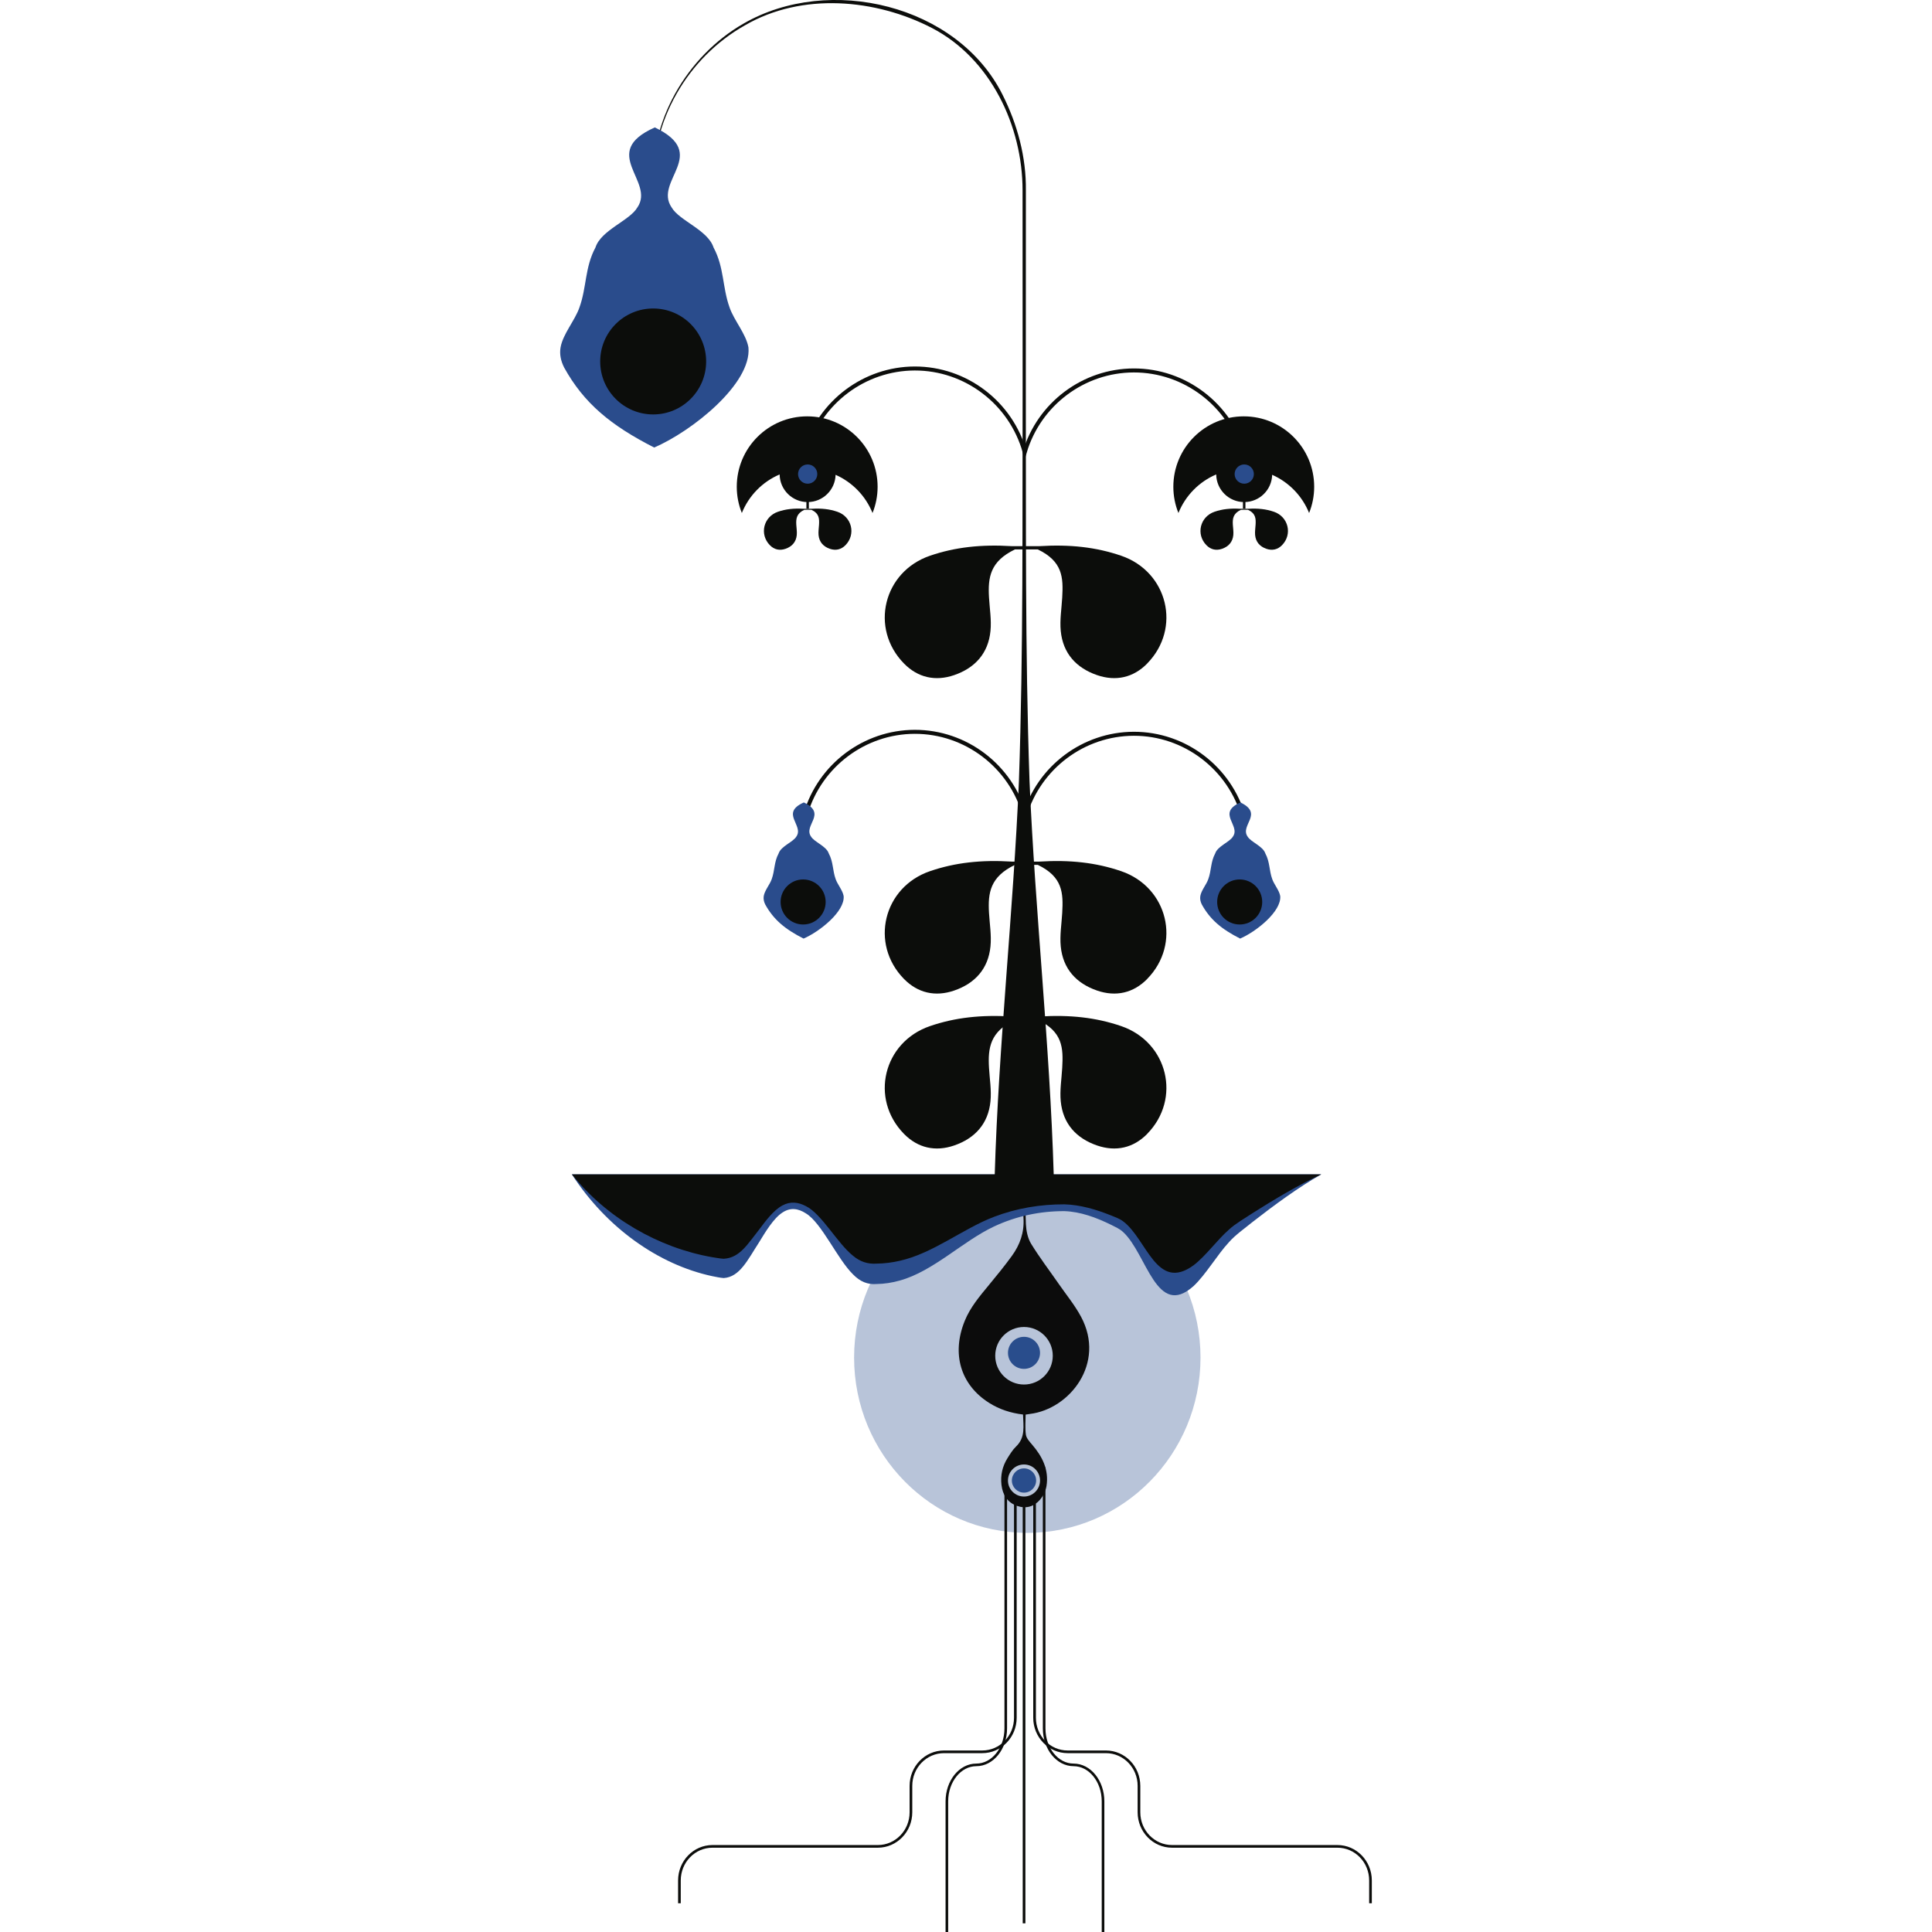 <?xml version="1.0" encoding="UTF-8"?>
<svg id="Planta" xmlns="http://www.w3.org/2000/svg" width="100" height="100" viewBox="0 0 100 100">
  <g id="background" data-name="background">
    <ellipse cx="53.173" cy="70.269" rx="8.965" ry="9.072" fill="#2a4c8c" opacity=".33"/>
  </g>
  <g id="root">
    <line x1="53.005" y1="77.55" x2="53.005" y2="99.551" fill="none" stroke="#0c0d0b" stroke-miterlimit="10" stroke-width=".138"/>
    <path d="M52.554,77.55v11.361c0,.974-.767,1.763-1.712,1.763h-1.98c-.946,0-1.712.789-1.712,1.763v1.368c0,.974-.767,1.763-1.712,1.763h-8.559c-.946,0-1.712.789-1.712,1.763v1.181" fill="none" stroke="#0c0d0b" stroke-miterlimit="10" stroke-width=".138"/>
    <path d="M52.058,75.947v13.513c0,1.044-.682,1.89-1.524,1.89h0c-.842,0-1.524.846-1.524,1.89v6.761" fill="none" stroke="#0c0d0b" stroke-miterlimit="10" stroke-width=".135"/>
    <path d="M53.549,77.55v11.361c0,.974.767,1.763,1.712,1.763h1.98c.946,0,1.712.789,1.712,1.763v1.368c0,.974.767,1.763,1.712,1.763h8.559c.946,0,1.712.789,1.712,1.763v1.181" fill="none" stroke="#0c0d0b" stroke-miterlimit="10" stroke-width=".138"/>
    <path d="M54.045,75.947v13.513c0,1.044.682,1.89,1.524,1.89h0c.842,0,1.524.846,1.524,1.89v6.761" fill="none" stroke="#0c0d0b" stroke-miterlimit="10" stroke-width=".135"/>
  </g>
  <g id="seed">
    <g>
      <path d="M53.309,73.185c2.054-.247,3.937-2.619,2.646-5.029-.321-.6-.762-1.135-1.152-1.698-.481-.694-.996-1.367-1.436-2.086-.175-.287-.25-.668-.267-1.012-.039-.782-.012-1.567-.014-2.351,0-.091-.011-.182-.017-.272-.028,0-.055,0-.083-.001-.007.079-.02.158-.02.238,0,.695-.032,1.392.01,2.084.044.737-.184,1.373-.602,1.948-.376.518-.782,1.015-1.19,1.509-.477.578-.962,1.147-1.249,1.853-.695,1.708-.214,3.317,1.271,4.25.528.332,1.107.52,1.746.597.013.591.138,1.181-.363,1.659-.177.169-.31.391-.442.601-.264.422-.369.888-.311,1.381.061.514.301.914.814,1.091.452.156.864.037,1.167-.307.173-.195.31-.469.35-.725.133-.836-.214-1.526-.748-2.145-.13-.151-.291-.324-.318-.505-.051-.338-.015-.688-.015-1.046.082-.013.151-.025.22-.033ZM53.832,76.631c0,.459-.372.83-.83.83s-.83-.372-.83-.83.372-.83.83-.83.83.372.83.83ZM53.002,71.663c-.822,0-1.489-.666-1.489-1.489s.666-1.489,1.489-1.489,1.489.666,1.489,1.489-.666,1.489-1.489,1.489Z" fill="#0c0c0c"/>
      <circle cx="53.002" cy="70.023" r=".83" fill="#294d8c"/>
      <circle cx="53.002" cy="76.631" r=".628" fill="#294d8c"/>
    </g>
  </g>
  <g id="soil">
    <g>
      <path d="M29.601,60.785c1.79,2.766,4.485,4.669,7.251,5.266.203.038.405.088.608.101.836-.054,1.244-.949,1.825-1.843.329-.536.749-1.248,1.216-1.549.405-.269.811-.217,1.216.047.811.491,1.622,2.355,2.433,3.152.371.383.764.538,1.216.502.405-.006.811-.067,1.216-.183,1.725-.478,3.253-2.035,4.865-2.793,1.171-.551,2.407-.8,3.649-.797.837.03,1.646.329,2.433.717.203.108.405.18.608.369,1.224,1.127,1.73,4.516,3.649,2.786.627-.589,1.23-1.627,1.825-2.264.333-.381.834-.728,1.216-1.042,1.134-.884,2.366-1.789,3.559-2.469H29.601Z" fill="#2a4c8c"/>
      <path d="M29.601,60.785c1.79,2.25,4.485,3.799,7.251,4.285.203.031.405.072.608.083.836-.044,1.244-.772,1.825-1.5.329-.436.749-1.015,1.216-1.26.405-.219.811-.177,1.216.038.811.4,1.622,1.916,2.433,2.565.371.312.764.438,1.216.409.405-.005.811-.054,1.216-.149,1.725-.389,3.253-1.656,4.865-2.272,1.171-.448,2.407-.651,3.649-.648.837.025,1.646.268,2.433.583.203.088.405.146.608.3,1.224.917,1.73,3.675,3.649,2.267.627-.479,1.23-1.324,1.825-1.842.333-.31.834-.592,1.216-.848,1.134-.719,2.366-1.455,3.559-2.009H29.601Z" fill="#0c0d0b"/>
    </g>
  </g>
  <g id="stem">
    <path d="M51.486,60.827c.203-6.803.962-13.595,1.253-20.387.233-6.796.174-13.592.192-20.387,0,0-.003-10.194-.003-10.194,0-3.341-1.653-6.821-4.671-8.4-2.937-1.527-6.759-1.859-9.699-.148-2.973,1.67-4.903,4.992-4.721,8.421-.288-3.388,1.704-6.828,4.664-8.52,4.416-2.545,11.064-.977,13.395,3.7.768,1.53,1.225,3.229,1.203,4.946,0,0-.003,10.194-.003,10.194.017,6.796-.042,13.592.192,20.387.292,6.793,1.05,13.584,1.253,20.387,0,0-3.055,0-3.055,0h0Z" fill="#0c0d0b"/>
    <g>
      <path d="M64.377,42.313c-.712-2.559-3.055-4.338-5.694-4.333-2.593.005-4.9,1.731-5.643,4.232-.712-2.559-3.055-4.338-5.694-4.333-2.593.005-4.9,1.731-5.643,4.232" fill="none" stroke="#0c0d0b" stroke-miterlimit="10" stroke-width=".207"/>
      <path d="M64.377,23.507c-.712-2.559-3.055-4.338-5.694-4.333-2.593.005-4.9,1.731-5.643,4.232-.712-2.559-3.055-4.338-5.694-4.333-2.593.005-4.9,1.731-5.643,4.232" fill="none" stroke="#0c0d0b" stroke-miterlimit="10" stroke-width=".207"/>
    </g>
  </g>
  <g id="leaf">
    <path d="M59.379,34.345c-.716.728-1.621.933-2.592.6-1.081-.371-1.771-1.129-1.883-2.287-.055-.57.043-1.155.076-1.733.061-1.041.022-1.869-1.264-2.487h-1.182c-1.286.618-1.404,1.446-1.343,2.487.034.578.132,1.163.076,1.733-.112,1.158-.802,1.917-1.883,2.287-.971.333-1.876.129-2.592-.6-1.786-1.818-1.073-4.754,1.346-5.581,1.306-.447,2.658-.592,4.232-.495h1.428c1.574-.098,2.926.048,4.232.495,2.419.827,3.132,3.763,1.346,5.581Z" fill="#0c0d0b"/>
    <path d="M59.379,50.672c-.716.728-1.621.933-2.592.6-1.081-.371-1.771-1.129-1.883-2.287-.055-.57.043-1.155.076-1.733.061-1.041.022-1.869-1.264-2.487h-1.182c-1.286.618-1.404,1.446-1.343,2.487.034.578.132,1.163.076,1.733-.112,1.158-.802,1.917-1.883,2.287-.971.333-1.876.129-2.592-.6-1.786-1.818-1.073-4.754,1.346-5.581,1.306-.447,2.658-.592,4.232-.495h1.428c1.574-.098,2.926.048,4.232.495,2.419.827,3.132,3.763,1.346,5.581Z" fill="#0c0d0b"/>
    <path d="M59.379,58.691c-.716.728-1.621.933-2.592.6-1.081-.371-1.771-1.129-1.883-2.287-.055-.57.043-1.155.076-1.733.061-1.041.022-1.869-1.264-2.487h-1.182c-1.286.618-1.404,1.446-1.343,2.487.034.578.132,1.163.076,1.733-.112,1.158-.802,1.917-1.883,2.287-.971.333-1.876.129-2.592-.6-1.786-1.818-1.073-4.754,1.346-5.581,1.306-.447,2.658-.592,4.232-.495h1.428c1.574-.098,2.926.048,4.232.495,2.419.827,3.132,3.763,1.346,5.581Z" fill="#0c0d0b"/>
  </g>
  <g id="flower">
    <g>
      <g>
        <path d="M43.339,26.488c-.406-.139-.826-.184-1.314-.154h-.443c-.489-.03-.909.015-1.314.154-.751.257-.973,1.168-.418,1.733.222.226.503.29.805.186.336-.115.55-.351.585-.71.017-.177-.013-.359-.024-.538-.019-.323.018-.581.417-.772h.367c.399.192.412.449.393.772-.011.179-.041.361-.024.538.035.36.249.595.585.71.301.103.583.04.805-.186.555-.565.333-1.476-.418-1.733Z" fill="#0c0d0b"/>
        <path d="M41.78,21.55c-2.013,0-3.645,1.632-3.645,3.645,0,.48.094.938.263,1.358.361-.897,1.068-1.618,1.956-1.996.01.792.654,1.43,1.448,1.43.788,0,1.428-.628,1.448-1.411.867.383,1.557,1.095,1.912,1.977.169-.42.263-.878.263-1.358,0-2.013-1.632-3.645-3.645-3.645Z" fill="#0c0d0b"/>
      </g>
      <rect x="41.739" y="22.987" width=".128" height="3.338" fill="#0c0d0b"/>
      <circle cx="41.805" cy="24.538" r=".498" fill="#2a4c8c"/>
    </g>
    <g>
      <g>
        <path d="M65.935,26.488c-.406-.139-.826-.184-1.314-.154h-.443c-.489-.03-.909.015-1.314.154-.751.257-.973,1.168-.418,1.733.222.226.503.29.805.186.336-.115.55-.351.585-.71.017-.177-.013-.359-.024-.538-.019-.323.018-.581.417-.772h.367c.399.192.412.449.393.772-.011.179-.041.361-.024.538.035.36.249.595.585.71.301.103.583.04.805-.186.555-.565.333-1.476-.418-1.733Z" fill="#0c0d0b"/>
        <path d="M64.377,21.55c-2.013,0-3.645,1.632-3.645,3.645,0,.48.094.938.263,1.358.361-.897,1.068-1.618,1.956-1.996.01.792.654,1.43,1.448,1.43.788,0,1.428-.628,1.448-1.411.867.383,1.557,1.095,1.912,1.977.169-.42.263-.878.263-1.358,0-2.013-1.632-3.645-3.645-3.645Z" fill="#0c0d0b"/>
      </g>
      <rect x="64.335" y="22.987" width=".128" height="3.338" fill="#0c0d0b"/>
      <circle cx="64.402" cy="24.538" r=".498" fill="#2a4c8c"/>
    </g>
    <g>
      <path d="M64.203,41.534c1.225.587-.034,1.175.37,1.762.168.291.798.496.922.881.237.439.193.876.354,1.321.099.288.363.581.415.881.071.8-1.25,1.848-2.075,2.202-.953-.485-1.546-.973-1.982-1.762-.074-.147-.103-.294-.079-.44.052-.3.317-.593.415-.881.161-.445.117-.882.354-1.321.124-.384.755-.59.922-.881.401-.577-.86-1.209.385-1.762h0Z" fill="#2a4c8c"/>
      <circle cx="64.166" cy="46.686" r="1.166" fill="#0c0d0b"/>
    </g>
    <g>
      <path d="M41.606,41.534c1.225.587-.034,1.175.37,1.762.168.291.798.496.922.881.237.439.193.876.354,1.321.099.288.363.581.415.881.071.8-1.25,1.848-2.075,2.202-.953-.485-1.546-.973-1.982-1.762-.074-.147-.103-.294-.079-.44.052-.3.317-.593.415-.881.161-.445.117-.882.354-1.321.124-.384.755-.59.922-.881.401-.577-.86-1.209.385-1.762h0Z" fill="#2a4c8c"/>
      <circle cx="41.57" cy="46.686" r="1.166" fill="#0c0d0b"/>
    </g>
    <g>
      <path d="M33.894,6.595c2.881,1.381-.08,2.762.87,4.142.394.685,1.876,1.167,2.168,2.071.557,1.033.453,2.06.831,3.107.232.676.854,1.367.977,2.071.168,1.882-2.938,4.346-4.88,5.178-2.242-1.141-3.635-2.287-4.661-4.142-.174-.345-.243-.69-.185-1.036.123-.705.745-1.395.977-2.071.379-1.046.275-2.074.831-3.107.291-.903,1.774-1.388,2.168-2.071.942-1.358-2.022-2.842.904-4.142h0Z" fill="#2a4c8c"/>
      <circle cx="33.808" cy="18.709" r="2.742" fill="#0c0d0b"/>
    </g>
  </g>
</svg>